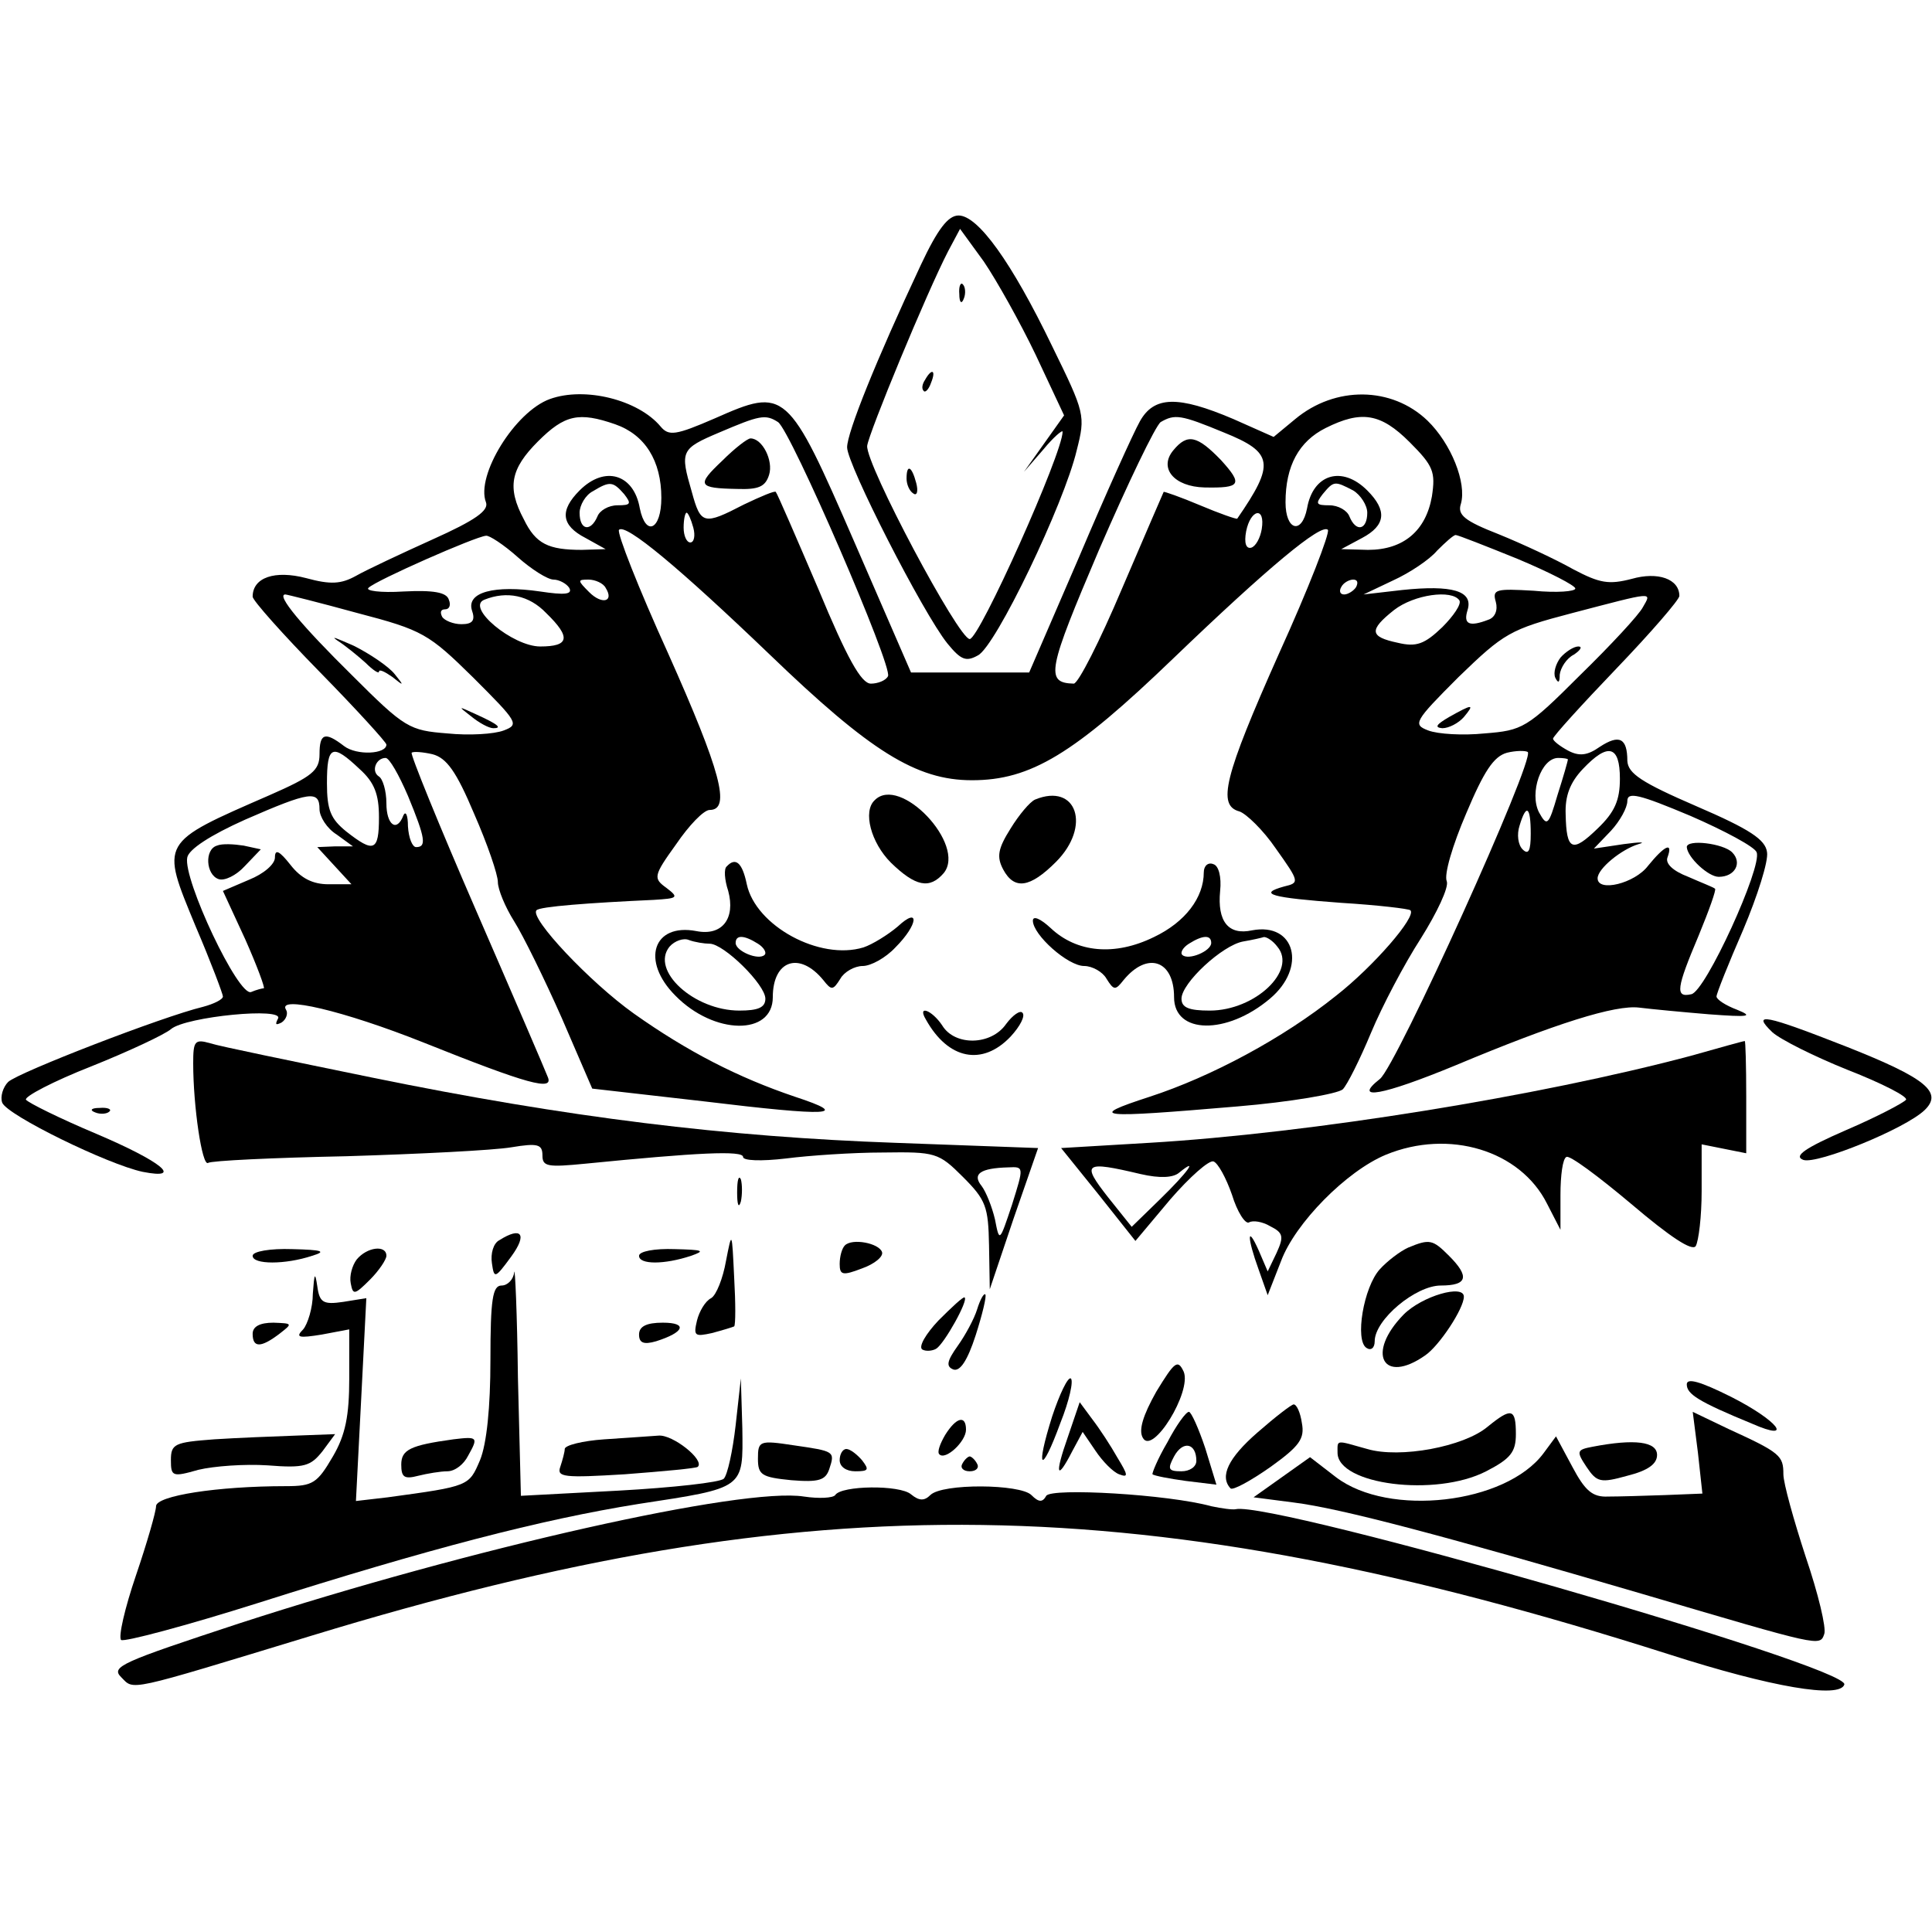 <?xml version="1.0" standalone="no"?>
<!DOCTYPE svg PUBLIC "-//W3C//DTD SVG 20010904//EN"
 "http://www.w3.org/TR/2001/REC-SVG-20010904/DTD/svg10.dtd">
<svg version="1.0" xmlns="http://www.w3.org/2000/svg"
 width="260pt" height="260pt" viewBox="0 0 260 260"
 preserveAspectRatio="xMidYMid meet">
<g transform="translate(0,260) scale(0.1,-0.1)"
fill="#000000" stroke="none">
<path d="M1239 2243 c-60 -128 -99 -225 -99 -245 0 -23 102 -223 135 -264 18
-22 25 -25 41 -16 24 12 116 204 133 276 12 47 11 50 -33 140 -55 114 -100
176 -126 176 -14 0 -28 -18 -51 -67z m155 -121 l38 -81 -27 -38 -27 -38 26 30
c14 17 26 27 26 24 0 -29 -112 -279 -125 -279 -15 0 -140 235 -138 260 2 17
80 206 109 262 l16 30 32 -44 c17 -25 49 -82 70 -126z"/>
<path d="M1291 2204 c0 -11 3 -14 6 -6 3 7 2 16 -1 19 -3 4 -6 -2 -5 -13z"/>
<path d="M1245 2089 c-4 -6 -5 -12 -2 -15 2 -3 7 2 10 11 7 17 1 20 -8 4z"/>
<path d="M1220 1956 c0 -8 4 -17 9 -20 5 -4 7 3 4 14 -6 23 -13 26 -13 6z"/>
<path d="M740 2063 c-47 -17 -100 -103 -86 -139 4 -11 -14 -24 -72 -50 -42
-19 -89 -41 -103 -49 -20 -11 -34 -12 -67 -3 -42 11 -72 1 -72 -25 0 -5 41
-51 90 -101 50 -51 90 -95 90 -98 0 -13 -40 -15 -57 -2 -26 20 -33 17 -33 -11
0 -22 -10 -30 -67 -55 -149 -65 -147 -62 -100 -176 21 -49 37 -92 37 -95 0 -4
-12 -10 -27 -14 -54 -13 -248 -88 -262 -101 -7 -7 -11 -20 -8 -28 7 -17 142
-83 189 -93 56 -11 25 14 -62 51 -50 21 -92 42 -95 46 -3 4 37 25 88 45 50 20
99 43 107 50 20 17 154 30 144 14 -4 -8 -3 -9 5 -5 6 4 9 12 6 17 -13 20 77
-1 185 -44 140 -56 176 -66 167 -46 -3 8 -46 108 -96 223 -50 115 -89 211 -87
213 2 2 15 1 28 -2 19 -5 32 -23 56 -80 18 -41 32 -82 32 -92 0 -10 10 -34 22
-53 12 -19 41 -78 64 -130 l41 -95 149 -17 c173 -21 200 -19 124 6 -77 26
-145 61 -217 112 -59 42 -141 129 -131 139 4 5 71 10 158 14 32 2 34 3 17 16
-18 13 -18 16 13 59 17 25 37 46 45 46 29 0 15 52 -56 211 -40 88 -69 162 -66
166 9 9 81 -51 203 -168 135 -130 197 -169 272 -169 79 0 137 35 271 164 127
122 199 182 208 173 3 -4 -26 -79 -66 -167 -74 -166 -83 -204 -53 -212 9 -3
32 -25 49 -50 32 -45 32 -46 11 -51 -36 -10 -18 -15 77 -22 49 -3 91 -8 93
-10 9 -8 -50 -76 -100 -115 -71 -57 -168 -109 -251 -136 -86 -28 -70 -29 118
-13 72 6 135 17 142 23 6 6 23 40 38 76 15 36 45 93 67 127 22 35 38 69 35 77
-4 9 8 49 26 91 24 57 37 77 55 82 12 3 25 3 28 1 10 -10 -177 -423 -199 -440
-38 -30 4 -22 101 18 136 57 216 82 248 78 16 -2 58 -6 94 -9 54 -4 60 -3 38
6 -16 6 -28 14 -28 18 0 4 16 44 36 90 19 45 34 92 32 104 -2 17 -23 31 -95
62 -74 32 -92 44 -93 61 0 31 -11 36 -37 19 -17 -12 -28 -13 -43 -5 -11 6 -20
13 -20 16 0 3 38 45 85 94 47 49 85 93 85 98 0 23 -29 33 -64 23 -31 -8 -43
-6 -79 13 -23 13 -68 34 -100 47 -46 18 -56 26 -51 41 8 28 -13 81 -45 112
-48 46 -124 47 -178 2 l-29 -24 -54 24 c-75 32 -107 31 -126 -3 -9 -16 -46
-98 -82 -183 l-67 -155 -80 0 -79 0 -76 175 c-90 207 -93 209 -188 167 -53
-23 -62 -24 -73 -11 -30 36 -102 54 -149 37z m88 -34 c40 -14 62 -49 62 -99 0
-43 -21 -53 -29 -14 -8 46 -47 58 -81 24 -27 -27 -25 -47 8 -64 l27 -15 -32
-1 c-45 0 -62 8 -78 41 -23 43 -18 68 19 105 36 36 55 40 104 23z m219 3 c17
-11 155 -330 148 -342 -3 -6 -14 -10 -23 -10 -13 0 -32 34 -71 128 -30 70 -55
128 -57 130 -1 2 -20 -6 -43 -17 -54 -28 -58 -27 -70 17 -16 55 -15 58 37 80
54 23 62 25 79 14z m600 -14 c67 -27 69 -42 18 -116 -1 -1 -24 7 -50 18 -26
11 -49 19 -49 18 -1 -2 -26 -60 -56 -130 -30 -71 -59 -128 -65 -128 -39 1 -35
18 34 180 39 90 76 167 83 172 19 11 27 10 85 -14z m250 -13 c32 -32 35 -40
30 -73 -8 -46 -38 -72 -86 -72 l-36 1 28 15 c32 17 34 37 7 64 -34 34 -73 22
-81 -24 -7 -36 -29 -30 -29 8 0 49 18 82 54 100 48 24 74 20 113 -19z m-1057
-70 c10 -13 9 -15 -9 -15 -12 0 -24 -7 -27 -15 -9 -21 -24 -19 -24 5 0 10 8
24 18 29 23 14 27 13 42 -4z m981 5 c10 -6 19 -20 19 -30 0 -23 -15 -27 -24
-5 -3 8 -15 15 -27 15 -18 0 -19 2 -9 15 15 18 16 18 41 5z m-888 -50 c3 -11
1 -20 -4 -20 -5 0 -9 9 -9 20 0 11 2 20 4 20 2 0 6 -9 9 -20z m765 -2 c-2 -12
-8 -23 -14 -25 -7 -2 -10 6 -7 22 6 30 26 34 21 3z m-1001 -38 c18 -16 40 -30
48 -30 7 0 17 -5 21 -11 5 -9 -6 -10 -39 -5 -62 9 -99 -1 -92 -25 5 -14 1 -19
-14 -19 -11 0 -23 5 -26 10 -3 6 -2 10 4 10 6 0 8 6 5 13 -3 10 -21 13 -61 11
-31 -2 -52 1 -47 5 10 10 144 69 158 70 4 1 24 -12 43 -29z m1345 -2 c43 -18
78 -36 78 -40 0 -4 -25 -6 -56 -3 -51 3 -56 2 -51 -15 3 -11 -1 -21 -10 -24
-26 -10 -34 -6 -28 13 8 26 -21 34 -88 27 l-52 -6 40 19 c22 10 49 28 59 40
11 11 22 21 25 21 3 0 41 -15 83 -32z m-1227 -39 c12 -19 -5 -23 -22 -6 -16
16 -16 17 -1 17 9 0 20 -5 23 -11z m1010 1 c-3 -5 -11 -10 -16 -10 -6 0 -7 5
-4 10 3 6 11 10 16 10 6 0 7 -4 4 -10z m-1344 -35 c88 -23 96 -28 156 -87 60
-60 62 -63 41 -71 -13 -5 -47 -7 -76 -4 -51 4 -57 7 -128 78 -68 67 -103 109
-90 109 2 0 46 -11 97 -25z m254 0 c34 -33 31 -45 -8 -45 -37 0 -101 53 -75
63 30 12 60 6 83 -18z m1229 17 c3 -5 -8 -21 -23 -36 -24 -23 -35 -27 -60 -21
-38 8 -39 17 -5 44 27 21 78 28 88 13z m247 -9 c-5 -10 -43 -51 -85 -92 -71
-71 -77 -74 -128 -78 -29 -3 -63 -1 -76 4 -21 8 -19 12 41 72 61 59 69 64 153
86 111 29 107 29 95 8z m-1727 -218 c20 -18 26 -34 26 -65 0 -46 -7 -48 -44
-19 -21 17 -26 29 -26 65 0 51 7 54 44 19z m1696 -13 c0 -29 -7 -45 -30 -67
-34 -33 -42 -30 -43 19 -1 25 6 43 23 61 34 36 50 32 50 -13z m-1631 -23 c24
-58 25 -69 11 -69 -5 0 -10 12 -11 28 0 15 -3 21 -6 15 -9 -24 -23 -13 -23 16
0 17 -5 33 -10 36 -11 7 -4 25 9 25 5 0 18 -23 30 -51z m1561 49 c0 -2 -6 -23
-14 -48 -12 -41 -14 -43 -25 -23 -13 26 3 73 26 73 7 0 13 -1 13 -2z m254
-125 c8 -19 -69 -188 -88 -191 -22 -5 -20 8 10 79 14 34 24 62 22 63 -2 2 -18
8 -36 16 -21 8 -31 18 -28 26 8 22 -4 16 -26 -11 -18 -24 -68 -36 -68 -17 0
13 32 39 55 46 11 3 2 3 -20 0 l-40 -6 23 24 c12 13 22 31 22 40 0 13 16 9 85
-20 46 -20 87 -42 89 -49z m-1934 58 c0 -10 10 -26 23 -34 l22 -16 -24 0 -24
-1 23 -25 23 -25 -31 0 c-21 0 -37 8 -51 26 -15 19 -21 22 -21 10 0 -9 -15
-22 -35 -30 l-35 -15 30 -65 c16 -36 27 -66 25 -66 -2 0 -10 -2 -17 -5 -17 -7
-92 152 -86 181 2 11 31 30 78 51 87 38 100 40 100 14z m1630 -33 c0 -23 -3
-29 -11 -21 -6 6 -8 20 -4 32 9 30 15 26 15 -11z"/>
<path d="M972 1980 c-35 -33 -33 -37 20 -38 29 -1 38 3 43 19 6 19 -9 49 -25
49 -4 0 -21 -13 -38 -30z"/>
<path d="M1579 1994 c-20 -24 1 -49 42 -50 49 -1 52 4 22 37 -32 33 -45 36
-64 13z"/>
<path d="M454 1738 c11 -7 28 -21 38 -30 10 -10 18 -15 18 -12 0 4 8 0 18 -7
16 -13 16 -12 3 4 -8 10 -33 27 -55 38 -23 10 -32 14 -22 7z"/>
<path d="M634 1636 c11 -9 24 -16 30 -16 12 0 7 5 -24 19 -24 11 -24 11 -6 -3z"/>
<path d="M2100 1715 c-6 -8 -10 -20 -7 -27 4 -8 6 -7 6 4 1 9 9 22 19 27 9 6
12 11 6 11 -6 0 -17 -7 -24 -15z"/>
<path d="M1950 1635 c-17 -10 -20 -14 -9 -15 9 0 22 7 29 15 15 18 12 18 -20
0z"/>
<path d="M2270 1460 c1 -14 29 -40 43 -40 22 0 32 19 18 33 -12 12 -61 18 -61
7z"/>
<path d="M292 1462 c-17 -5 -15 -39 2 -45 8 -3 24 5 35 17 l22 23 -23 5 c-13
2 -29 3 -36 0z"/>
<path d="M1177 1523 c-16 -15 -5 -57 22 -84 33 -32 52 -36 71 -14 31 38 -59
133 -93 98z"/>
<path d="M1393 1524 c-7 -3 -22 -21 -33 -39 -17 -27 -19 -38 -10 -55 15 -28
36 -25 71 10 48 48 28 107 -28 84z"/>
<path d="M978 1434 c-4 -3 -3 -18 2 -33 10 -37 -8 -61 -43 -54 -58 11 -75 -40
-28 -87 52 -53 131 -54 131 -2 0 50 36 62 68 23 11 -14 13 -14 23 2 5 9 19 17
30 17 11 0 31 11 44 25 31 31 33 56 3 28 -13 -11 -34 -24 -46 -28 -59 -18
-145 29 -157 85 -6 29 -15 37 -27 24z m-23 -104 c19 0 75 -55 75 -74 0 -12
-10 -16 -35 -16 -61 0 -120 54 -94 86 7 8 19 12 26 9 8 -3 21 -5 28 -5z m65 0
c8 -5 12 -12 9 -15 -8 -8 -39 5 -39 16 0 11 11 11 30 -1z"/>
<path d="M1620 1426 c0 -34 -25 -67 -67 -87 -53 -26 -104 -21 -139 12 -14 13
-24 17 -24 10 0 -19 47 -61 69 -61 11 0 25 -8 30 -17 10 -16 12 -16 23 -2 32
39 68 27 68 -23 0 -50 71 -51 129 -2 50 42 34 103 -24 92 -32 -7 -47 12 -43
53 2 19 -2 34 -9 36 -7 3 -13 -2 -13 -11z m10 -95 c0 -11 -31 -24 -39 -16 -3
3 1 10 9 15 19 12 30 12 30 1z m89 -5 c27 -32 -30 -86 -91 -86 -28 0 -38 4
-38 16 0 21 55 72 83 77 12 2 25 5 28 6 4 0 12 -5 18 -13z"/>
<path d="M1246 1228 c30 -54 76 -63 114 -23 13 14 20 28 16 32 -3 4 -13 -3
-22 -15 -20 -29 -69 -30 -86 -2 -14 21 -34 28 -22 8z"/>
<path d="M2385 1211 c11 -10 57 -33 102 -51 46 -18 81 -36 78 -40 -3 -4 -39
-23 -81 -41 -55 -24 -71 -35 -57 -40 19 -6 137 42 163 67 25 24 2 43 -104 85
-112 44 -129 47 -101 20z"/>
<path d="M260 1169 c0 -58 12 -139 20 -134 4 3 88 7 186 9 99 3 198 8 222 12
36 6 42 4 42 -11 0 -15 7 -16 58 -11 151 15 212 18 212 9 0 -5 24 -6 58 -2 31
4 90 8 130 8 71 1 75 0 108 -33 31 -31 34 -40 35 -92 l1 -59 32 95 33 95 -191
7 c-228 8 -442 34 -706 88 -107 22 -205 42 -217 46 -21 6 -23 3 -23 -27z
m1102 -190 c-17 -51 -17 -51 -23 -20 -4 17 -12 37 -18 45 -13 16 -2 24 36 25
21 1 21 1 5 -50z"/>
<path d="M2275 1179 c-203 -54 -510 -104 -729 -117 l-118 -7 50 -62 50 -63 47
56 c26 30 52 53 58 51 6 -2 17 -22 25 -45 7 -23 18 -40 23 -37 5 3 18 1 28 -5
18 -9 19 -14 9 -36 l-12 -25 -12 28 c-16 36 -16 18 0 -26 l12 -34 18 46 c19
51 88 121 141 143 85 35 181 6 217 -66 l18 -35 0 47 c0 26 3 49 8 51 4 3 43
-26 87 -63 53 -45 82 -64 87 -57 4 7 8 40 8 74 l0 63 30 -6 30 -6 0 76 c0 42
-1 76 -2 75 -2 0 -34 -9 -73 -20z m-740 -159 c26 -6 44 -5 52 2 27 22 11 0
-26 -36 l-38 -37 -32 40 c-36 46 -32 49 44 31z"/>
<path d="M128 1103 c7 -3 16 -2 19 1 4 3 -2 6 -13 5 -11 0 -14 -3 -6 -6z"/>
<path d="M992 995 c0 -16 2 -22 5 -12 2 9 2 23 0 30 -3 6 -5 -1 -5 -18z"/>
<path d="M672 931 c-8 -4 -12 -18 -10 -31 3 -21 4 -21 26 9 22 30 14 41 -16
22z"/>
<path d="M977 903 c-4 -23 -13 -46 -20 -50 -8 -4 -16 -18 -19 -30 -5 -21 -3
-22 20 -17 15 4 28 8 30 9 2 2 2 31 0 66 -3 63 -3 63 -11 22z"/>
<path d="M1137 924 c-4 -4 -7 -15 -7 -25 0 -15 4 -16 30 -6 17 6 29 16 27 22
-4 12 -40 19 -50 9z"/>
<path d="M1895 921 c-11 -5 -28 -18 -38 -29 -22 -24 -34 -96 -18 -106 6 -4 11
0 11 9 0 29 55 75 89 75 36 0 39 12 11 40 -22 22 -26 23 -55 11z"/>
<path d="M340 910 c0 -12 44 -12 80 0 20 6 14 8 -27 9 -29 1 -53 -3 -53 -9z"/>
<path d="M480 905 c-6 -8 -10 -22 -8 -32 3 -16 5 -16 26 5 12 12 22 27 22 32
0 15 -26 12 -40 -5z"/>
<path d="M860 910 c0 -12 34 -12 70 0 20 7 16 8 -22 9 -27 1 -48 -3 -48 -9z"/>
<path d="M692 888 c-1 -10 -9 -18 -17 -18 -12 0 -15 -18 -15 -100 0 -64 -5
-113 -14 -135 -15 -35 -14 -35 -124 -50 l-43 -5 7 136 7 137 -31 -5 c-27 -4
-32 -1 -35 21 -3 20 -4 18 -6 -10 0 -19 -7 -41 -13 -48 -11 -11 -6 -12 25 -7
l37 7 0 -66 c0 -50 -5 -76 -22 -105 -21 -36 -27 -40 -63 -40 -93 0 -175 -13
-175 -27 0 -7 -12 -49 -27 -93 -15 -44 -24 -83 -20 -87 4 -3 87 19 185 50 230
73 380 112 511 133 144 22 141 20 140 102 l-2 67 -7 -63 c-4 -35 -11 -67 -16
-72 -5 -5 -69 -12 -141 -16 l-132 -7 -4 159 c-1 87 -4 151 -5 142z"/>
<path d="M1263 823 c-17 -18 -27 -35 -22 -39 5 -3 14 -2 19 1 11 7 44 66 38
69 -2 1 -17 -13 -35 -31z"/>
<path d="M1315 838 c-4 -13 -16 -35 -26 -49 -15 -21 -16 -28 -6 -32 9 -3 19
12 30 46 9 28 15 53 13 55 -2 2 -7 -7 -11 -20z"/>
<path d="M1889 831 c-51 -52 -28 -95 29 -55 19 13 52 63 52 79 0 17 -56 1 -81
-24z"/>
<path d="M340 805 c0 -19 11 -19 36 0 18 14 18 14 -8 15 -18 0 -28 -5 -28 -15z"/>
<path d="M860 804 c0 -11 6 -14 23 -9 38 12 43 25 9 25 -22 0 -32 -5 -32 -16z"/>
<path d="M1556 727 c-18 -32 -24 -52 -18 -62 13 -24 66 62 55 89 -8 17 -12 14
-37 -27z"/>
<path d="M1416 694 c-23 -73 -15 -80 11 -9 12 30 18 57 14 60 -4 2 -15 -21
-25 -51z"/>
<path d="M2270 737 c0 -13 15 -23 88 -53 57 -25 35 4 -28 36 -42 21 -60 26
-60 17z"/>
<path d="M1437 666 c-18 -51 -15 -60 6 -19 l14 26 17 -25 c10 -15 24 -29 32
-32 13 -5 12 -1 -2 22 -9 16 -24 39 -34 52 l-17 23 -16 -47z"/>
<path d="M1692 672 c-39 -34 -51 -59 -36 -75 3 -3 27 10 54 29 39 28 46 38 42
59 -2 14 -7 25 -11 25 -3 0 -25 -17 -49 -38z"/>
<path d="M1571 659 c-13 -22 -21 -42 -20 -43 2 -2 23 -6 45 -9 l41 -5 -15 49
c-9 27 -19 49 -22 49 -4 0 -17 -18 -29 -41z m39 -25 c0 -8 -9 -14 -20 -14 -18
0 -19 3 -10 20 12 22 30 18 30 -6z"/>
<path d="M2002 680 c-32 -27 -118 -43 -162 -30 -43 12 -40 13 -40 -5 0 -43
132 -60 200 -25 33 17 40 26 40 50 0 35 -6 36 -38 10z"/>
<path d="M2285 645 l6 -55 -50 -2 c-28 -1 -63 -2 -77 -2 -21 -1 -31 8 -48 40
l-22 41 -17 -23 c-51 -68 -208 -86 -279 -32 l-35 27 -38 -27 -38 -27 54 -7
c64 -8 203 -45 469 -123 241 -71 239 -71 245 -54 3 8 -8 54 -25 104 -16 49
-30 99 -30 111 0 25 -4 29 -74 61 l-48 23 7 -55z"/>
<path d="M1272 669 c-7 -12 -11 -23 -8 -26 8 -9 36 17 36 33 0 20 -13 17 -28
-7z"/>
<path d="M288 663 c-53 -4 -58 -6 -58 -28 0 -22 2 -23 37 -13 21 5 62 8 93 6
50 -4 58 -1 74 19 l17 23 -53 -2 c-29 -1 -79 -3 -110 -5z"/>
<path d="M610 663 c-58 -8 -70 -14 -70 -34 0 -17 4 -20 23 -15 12 3 30 6 39 6
10 0 22 9 28 21 14 25 13 26 -20 22z"/>
<path d="M813 663 c-29 -2 -53 -8 -53 -13 0 -4 -3 -15 -6 -24 -5 -14 5 -15 87
-10 52 4 96 8 98 10 10 9 -34 44 -53 42 -12 -1 -45 -3 -73 -5z"/>
<path d="M1020 637 c0 -22 5 -25 45 -29 37 -3 46 0 51 15 8 24 7 24 -48 32
-46 7 -48 6 -48 -18z"/>
<path d="M2143 653 c-21 -4 -22 -6 -8 -27 14 -21 19 -22 55 -12 28 7 40 16 40
28 0 18 -30 22 -87 11z"/>
<path d="M1130 635 c0 -9 9 -15 21 -15 18 0 19 2 9 15 -7 8 -16 15 -21 15 -5
0 -9 -7 -9 -15z"/>
<path d="M1295 630 c-3 -5 1 -10 10 -10 9 0 13 5 10 10 -3 6 -8 10 -10 10 -2
0 -7 -4 -10 -10z"/>
<path d="M1124 588 c-3 -4 -22 -5 -42 -2 -82 13 -447 -69 -761 -171 -158 -52
-172 -58 -158 -72 18 -18 4 -21 257 56 675 206 1121 199 1825 -25 140 -45 231
-60 237 -41 8 24 -768 247 -819 236 -4 -1 -19 1 -33 4 -58 16 -215 25 -222 14
-5 -9 -10 -9 -20 1 -15 15 -120 16 -136 0 -8 -8 -15 -8 -26 1 -15 13 -94 12
-102 -1z"/>
</g>
</svg>
